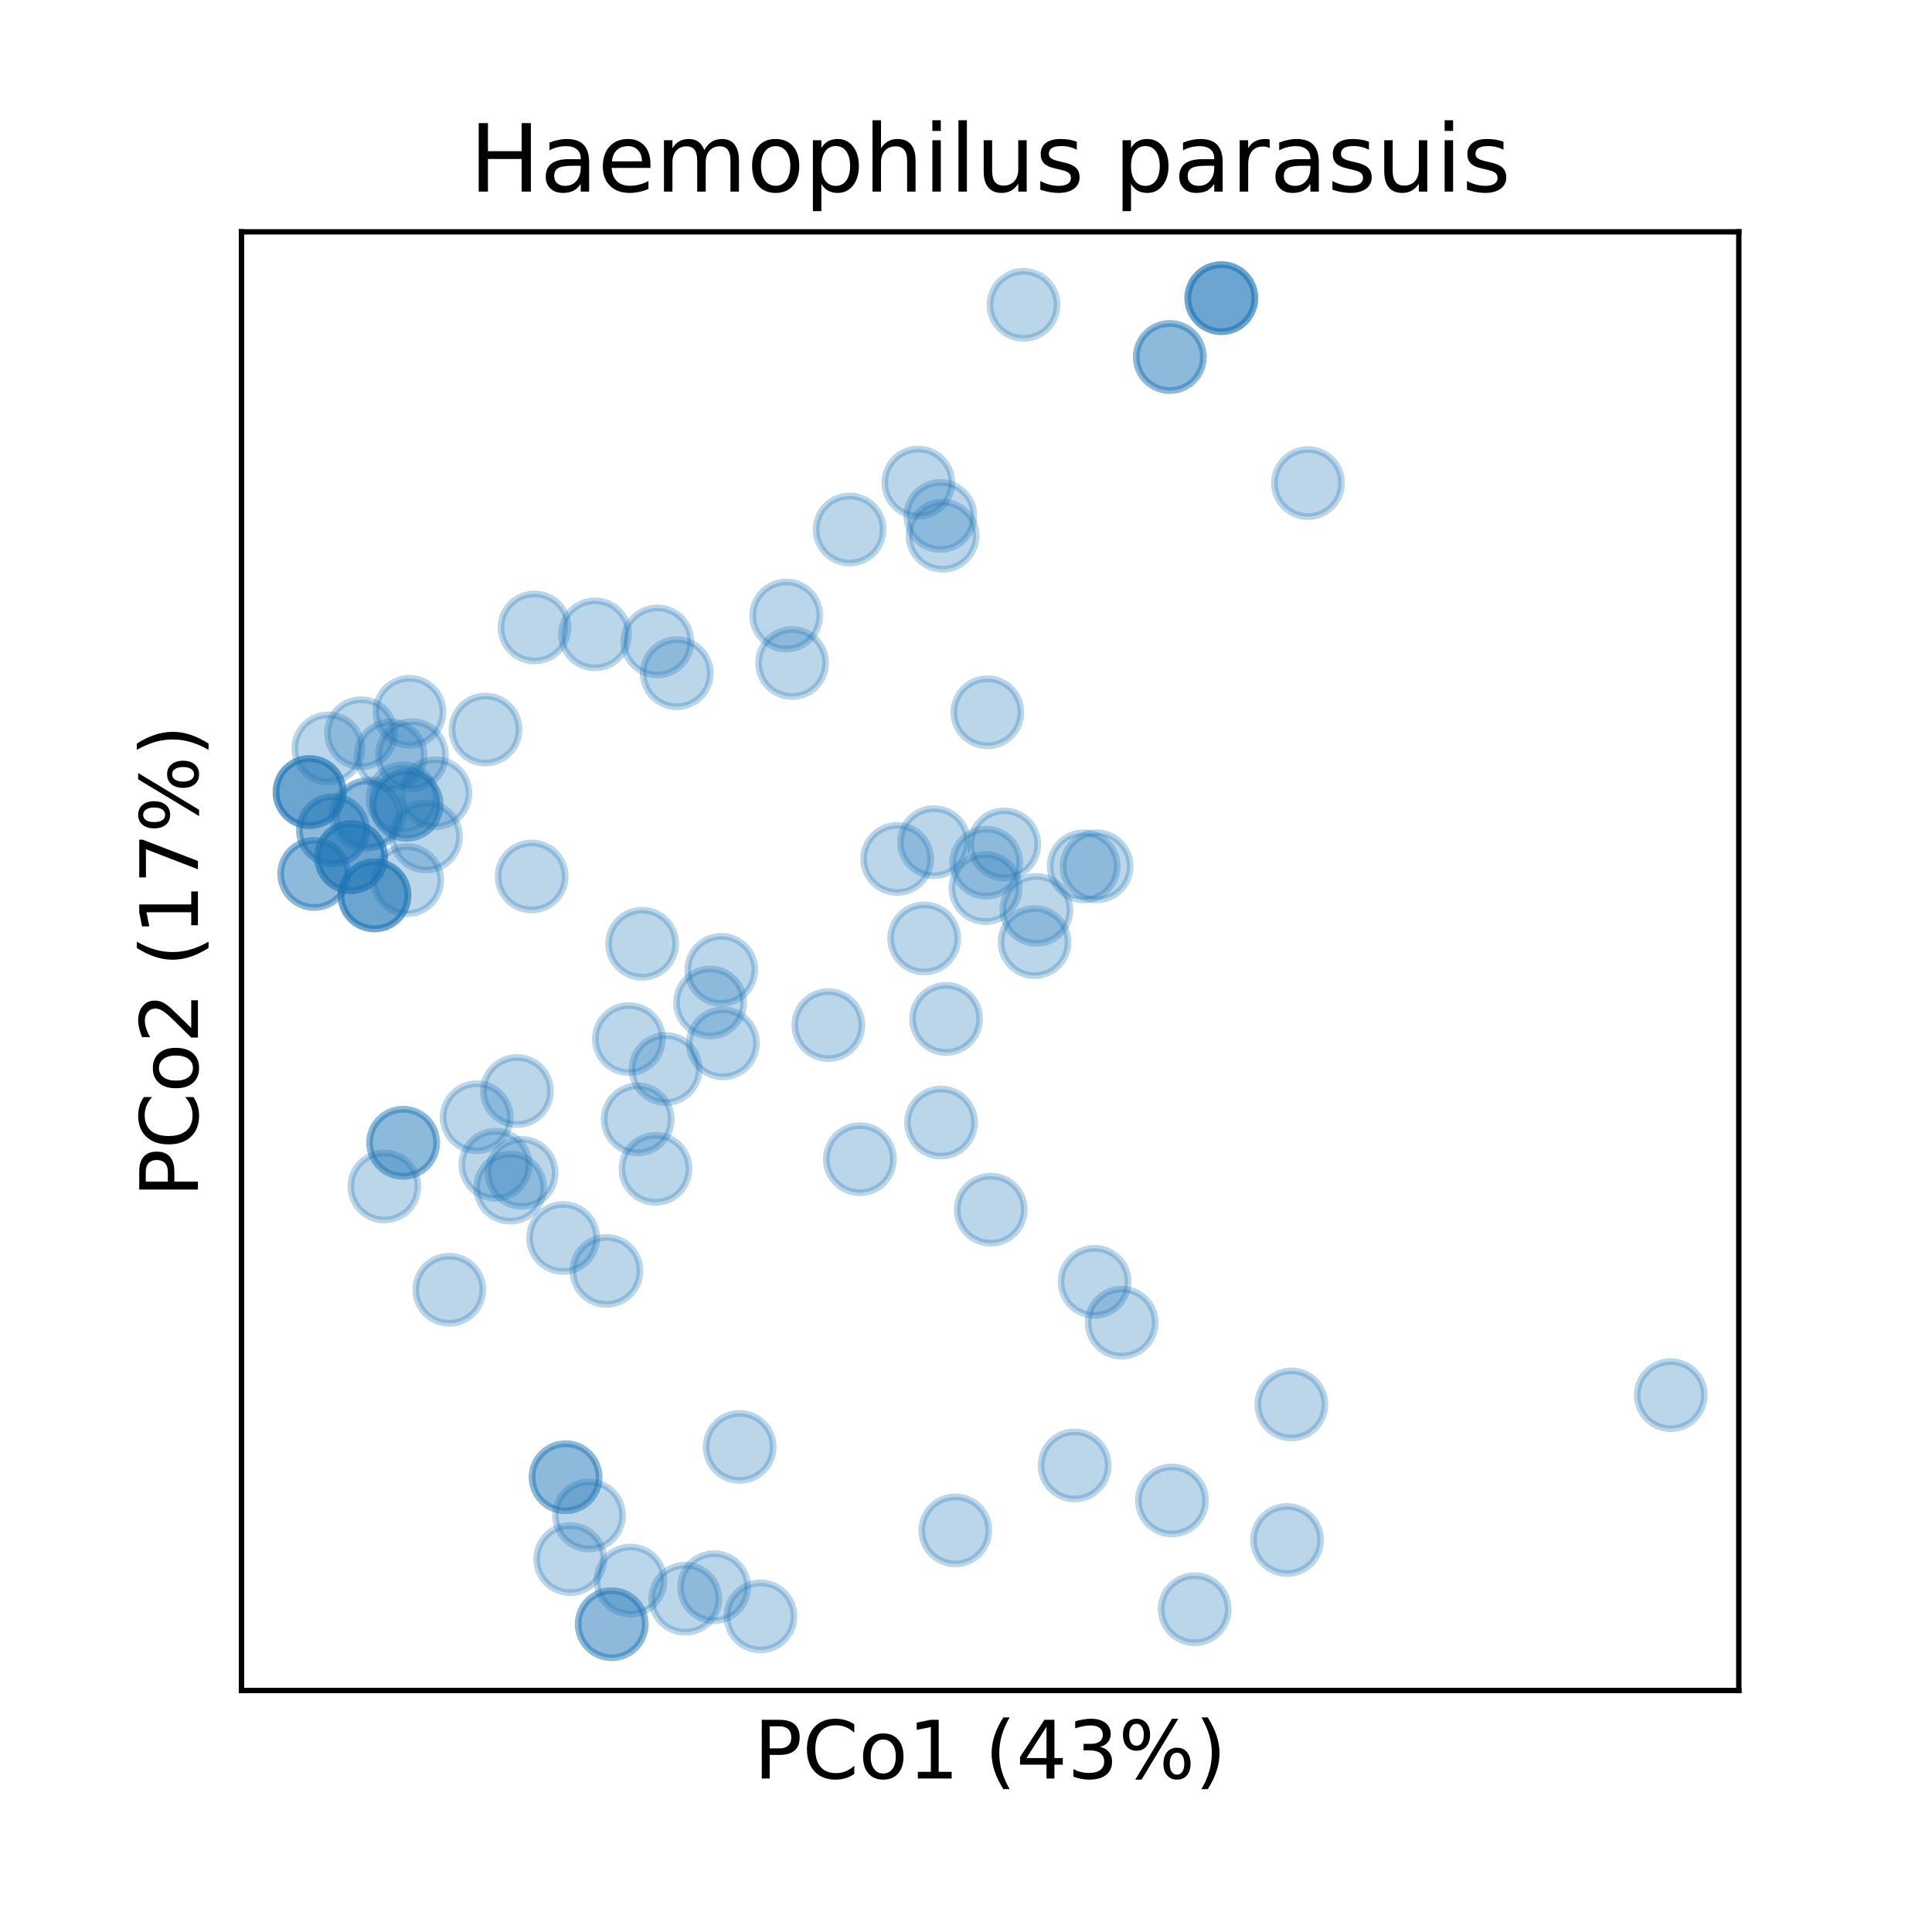 <?xml version="1.0" encoding="utf-8" standalone="no"?>
<!DOCTYPE svg PUBLIC "-//W3C//DTD SVG 1.1//EN"
  "http://www.w3.org/Graphics/SVG/1.1/DTD/svg11.dtd">
<!-- Created with matplotlib (http://matplotlib.org/) -->
<svg height="288pt" version="1.1" viewBox="0 0 288 288" width="288pt" xmlns="http://www.w3.org/2000/svg" xmlns:xlink="http://www.w3.org/1999/xlink">
 <defs>
  <style type="text/css">
*{stroke-linecap:butt;stroke-linejoin:round;}
  </style>
 </defs>
 <g id="figure_1">
  <g id="patch_1">
   <path d="M 0 288 
L 288 288 
L 288 0 
L 0 0 
z
" style="fill:#ffffff;"/>
  </g>
  <g id="axes_1">
   <g id="patch_2">
    <path d="M 36 252 
L 259.2 252 
L 259.2 34.56 
L 36 34.56 
z
" style="fill:#ffffff;"/>
   </g>
   <g id="matplotlib.axis_1">
    <g id="text_1">
     <!-- PCo1 (43%) -->
     <defs>
      <path d="M 19.672 64.797 
L 19.672 37.406 
L 32.078 37.406 
Q 38.969 37.406 42.719 40.969 
Q 46.484 44.531 46.484 51.125 
Q 46.484 57.672 42.719 61.234 
Q 38.969 64.797 32.078 64.797 
z
M 9.812 72.906 
L 32.078 72.906 
Q 44.344 72.906 50.609 67.359 
Q 56.891 61.812 56.891 51.125 
Q 56.891 40.328 50.609 34.812 
Q 44.344 29.297 32.078 29.297 
L 19.672 29.297 
L 19.672 0 
L 9.812 0 
z
" id="DejaVuSans-50"/>
      <path d="M 64.406 67.281 
L 64.406 56.891 
Q 59.422 61.531 53.781 63.812 
Q 48.141 66.109 41.797 66.109 
Q 29.297 66.109 22.656 58.469 
Q 16.016 50.828 16.016 36.375 
Q 16.016 21.969 22.656 14.328 
Q 29.297 6.688 41.797 6.688 
Q 48.141 6.688 53.781 8.984 
Q 59.422 11.281 64.406 15.922 
L 64.406 5.609 
Q 59.234 2.094 53.438 0.328 
Q 47.656 -1.422 41.219 -1.422 
Q 24.656 -1.422 15.125 8.703 
Q 5.609 18.844 5.609 36.375 
Q 5.609 53.953 15.125 64.078 
Q 24.656 74.219 41.219 74.219 
Q 47.75 74.219 53.531 72.484 
Q 59.328 70.75 64.406 67.281 
z
" id="DejaVuSans-43"/>
      <path d="M 30.609 48.391 
Q 23.391 48.391 19.188 42.75 
Q 14.984 37.109 14.984 27.297 
Q 14.984 17.484 19.156 11.844 
Q 23.344 6.203 30.609 6.203 
Q 37.797 6.203 41.984 11.859 
Q 46.188 17.531 46.188 27.297 
Q 46.188 37.016 41.984 42.703 
Q 37.797 48.391 30.609 48.391 
z
M 30.609 56 
Q 42.328 56 49.016 48.375 
Q 55.719 40.766 55.719 27.297 
Q 55.719 13.875 49.016 6.219 
Q 42.328 -1.422 30.609 -1.422 
Q 18.844 -1.422 12.172 6.219 
Q 5.516 13.875 5.516 27.297 
Q 5.516 40.766 12.172 48.375 
Q 18.844 56 30.609 56 
z
" id="DejaVuSans-6f"/>
      <path d="M 12.406 8.297 
L 28.516 8.297 
L 28.516 63.922 
L 10.984 60.406 
L 10.984 69.391 
L 28.422 72.906 
L 38.281 72.906 
L 38.281 8.297 
L 54.391 8.297 
L 54.391 0 
L 12.406 0 
z
" id="DejaVuSans-31"/>
      <path id="DejaVuSans-20"/>
      <path d="M 31 75.875 
Q 24.469 64.656 21.281 53.656 
Q 18.109 42.672 18.109 31.391 
Q 18.109 20.125 21.312 9.062 
Q 24.516 -2 31 -13.188 
L 23.188 -13.188 
Q 15.875 -1.703 12.234 9.375 
Q 8.594 20.453 8.594 31.391 
Q 8.594 42.281 12.203 53.312 
Q 15.828 64.359 23.188 75.875 
z
" id="DejaVuSans-28"/>
      <path d="M 37.797 64.312 
L 12.891 25.391 
L 37.797 25.391 
z
M 35.203 72.906 
L 47.609 72.906 
L 47.609 25.391 
L 58.016 25.391 
L 58.016 17.188 
L 47.609 17.188 
L 47.609 0 
L 37.797 0 
L 37.797 17.188 
L 4.891 17.188 
L 4.891 26.703 
z
" id="DejaVuSans-34"/>
      <path d="M 40.578 39.312 
Q 47.656 37.797 51.625 33 
Q 55.609 28.219 55.609 21.188 
Q 55.609 10.406 48.188 4.484 
Q 40.766 -1.422 27.094 -1.422 
Q 22.516 -1.422 17.656 -0.516 
Q 12.797 0.391 7.625 2.203 
L 7.625 11.719 
Q 11.719 9.328 16.594 8.109 
Q 21.484 6.891 26.812 6.891 
Q 36.078 6.891 40.938 10.547 
Q 45.797 14.203 45.797 21.188 
Q 45.797 27.641 41.281 31.266 
Q 36.766 34.906 28.719 34.906 
L 20.219 34.906 
L 20.219 43.016 
L 29.109 43.016 
Q 36.375 43.016 40.234 45.922 
Q 44.094 48.828 44.094 54.297 
Q 44.094 59.906 40.109 62.906 
Q 36.141 65.922 28.719 65.922 
Q 24.656 65.922 20.016 65.031 
Q 15.375 64.156 9.812 62.312 
L 9.812 71.094 
Q 15.438 72.656 20.344 73.438 
Q 25.25 74.219 29.594 74.219 
Q 40.828 74.219 47.359 69.109 
Q 53.906 64.016 53.906 55.328 
Q 53.906 49.266 50.438 45.094 
Q 46.969 40.922 40.578 39.312 
z
" id="DejaVuSans-33"/>
      <path d="M 72.703 32.078 
Q 68.453 32.078 66.031 28.469 
Q 63.625 24.859 63.625 18.406 
Q 63.625 12.062 66.031 8.422 
Q 68.453 4.781 72.703 4.781 
Q 76.859 4.781 79.266 8.422 
Q 81.688 12.062 81.688 18.406 
Q 81.688 24.812 79.266 28.438 
Q 76.859 32.078 72.703 32.078 
z
M 72.703 38.281 
Q 80.422 38.281 84.953 32.906 
Q 89.5 27.547 89.5 18.406 
Q 89.5 9.281 84.938 3.922 
Q 80.375 -1.422 72.703 -1.422 
Q 64.891 -1.422 60.344 3.922 
Q 55.812 9.281 55.812 18.406 
Q 55.812 27.594 60.375 32.938 
Q 64.938 38.281 72.703 38.281 
z
M 22.312 68.016 
Q 18.109 68.016 15.688 64.375 
Q 13.281 60.75 13.281 54.391 
Q 13.281 47.953 15.672 44.328 
Q 18.062 40.719 22.312 40.719 
Q 26.562 40.719 28.969 44.328 
Q 31.391 47.953 31.391 54.391 
Q 31.391 60.688 28.953 64.344 
Q 26.516 68.016 22.312 68.016 
z
M 66.406 74.219 
L 74.219 74.219 
L 28.609 -1.422 
L 20.797 -1.422 
z
M 22.312 74.219 
Q 30.031 74.219 34.609 68.875 
Q 39.203 63.531 39.203 54.391 
Q 39.203 45.172 34.641 39.844 
Q 30.078 34.516 22.312 34.516 
Q 14.547 34.516 10.031 39.859 
Q 5.516 45.219 5.516 54.391 
Q 5.516 63.484 10.047 68.844 
Q 14.594 74.219 22.312 74.219 
z
" id="DejaVuSans-25"/>
      <path d="M 8.016 75.875 
L 15.828 75.875 
Q 23.141 64.359 26.781 53.312 
Q 30.422 42.281 30.422 31.391 
Q 30.422 20.453 26.781 9.375 
Q 23.141 -1.703 15.828 -13.188 
L 8.016 -13.188 
Q 14.5 -2 17.703 9.062 
Q 20.906 20.125 20.906 31.391 
Q 20.906 42.672 17.703 53.656 
Q 14.5 64.656 8.016 75.875 
z
" id="DejaVuSans-29"/>
     </defs>
     <g transform="translate(112.379 265.118)scale(0.12 -0.12)">
      <use xlink:href="#DejaVuSans-50"/>
      <use x="60.303" xlink:href="#DejaVuSans-43"/>
      <use x="130.127" xlink:href="#DejaVuSans-6f"/>
      <use x="191.309" xlink:href="#DejaVuSans-31"/>
      <use x="254.932" xlink:href="#DejaVuSans-20"/>
      <use x="286.719" xlink:href="#DejaVuSans-28"/>
      <use x="325.732" xlink:href="#DejaVuSans-34"/>
      <use x="389.355" xlink:href="#DejaVuSans-33"/>
      <use x="452.979" xlink:href="#DejaVuSans-25"/>
      <use x="547.998" xlink:href="#DejaVuSans-29"/>
     </g>
    </g>
   </g>
   <g id="matplotlib.axis_2">
    <g id="text_2">
     <!-- PCo2 (17%) -->
     <defs>
      <path d="M 19.188 8.297 
L 53.609 8.297 
L 53.609 0 
L 7.328 0 
L 7.328 8.297 
Q 12.938 14.109 22.625 23.891 
Q 32.328 33.688 34.812 36.531 
Q 39.547 41.844 41.422 45.531 
Q 43.312 49.219 43.312 52.781 
Q 43.312 58.594 39.234 62.25 
Q 35.156 65.922 28.609 65.922 
Q 23.969 65.922 18.812 64.312 
Q 13.672 62.703 7.812 59.422 
L 7.812 69.391 
Q 13.766 71.781 18.938 73 
Q 24.125 74.219 28.422 74.219 
Q 39.75 74.219 46.484 68.547 
Q 53.219 62.891 53.219 53.422 
Q 53.219 48.922 51.531 44.891 
Q 49.859 40.875 45.406 35.406 
Q 44.188 33.984 37.641 27.219 
Q 31.109 20.453 19.188 8.297 
z
" id="DejaVuSans-32"/>
      <path d="M 8.203 72.906 
L 55.078 72.906 
L 55.078 68.703 
L 28.609 0 
L 18.312 0 
L 43.219 64.594 
L 8.203 64.594 
z
" id="DejaVuSans-37"/>
     </defs>
     <g transform="translate(29.504 178.501)rotate(-90)scale(0.12 -0.12)">
      <use xlink:href="#DejaVuSans-50"/>
      <use x="60.303" xlink:href="#DejaVuSans-43"/>
      <use x="130.127" xlink:href="#DejaVuSans-6f"/>
      <use x="191.309" xlink:href="#DejaVuSans-32"/>
      <use x="254.932" xlink:href="#DejaVuSans-20"/>
      <use x="286.719" xlink:href="#DejaVuSans-28"/>
      <use x="325.732" xlink:href="#DejaVuSans-31"/>
      <use x="389.355" xlink:href="#DejaVuSans-37"/>
      <use x="452.979" xlink:href="#DejaVuSans-25"/>
      <use x="547.998" xlink:href="#DejaVuSans-29"/>
     </g>
    </g>
   </g>
   <g id="line2d_1">
    <defs>
     <path d="M 0 5 
C 1.326 5 2.598 4.473 3.536 3.536 
C 4.473 2.598 5 1.326 5 0 
C 5 -1.326 4.473 -2.598 3.536 -3.536 
C 2.598 -4.473 1.326 -5 0 -5 
C -1.326 -5 -2.598 -4.473 -3.536 -3.536 
C -4.473 -2.598 -5 -1.326 -5 0 
C -5 1.326 -4.473 2.598 -3.536 3.536 
C -2.598 4.473 -1.326 5 0 5 
z
" id="m11d029f122" style="stroke:#1f77b4;stroke-opacity:0.3;"/>
    </defs>
    <g clip-path="url(#pa2437bfb76)">
     <use style="fill:#1f77b4;fill-opacity:0.3;stroke:#1f77b4;stroke-opacity:0.3;" x="88.693" xlink:href="#m11d029f122" y="94.562"/>
     <use style="fill:#1f77b4;fill-opacity:0.3;stroke:#1f77b4;stroke-opacity:0.3;" x="147.015" xlink:href="#m11d029f122" y="128.592"/>
     <use style="fill:#1f77b4;fill-opacity:0.3;stroke:#1f77b4;stroke-opacity:0.3;" x="174.7" xlink:href="#m11d029f122" y="223.666"/>
     <use style="fill:#1f77b4;fill-opacity:0.3;stroke:#1f77b4;stroke-opacity:0.3;" x="147.184" xlink:href="#m11d029f122" y="106.18"/>
     <use style="fill:#1f77b4;fill-opacity:0.3;stroke:#1f77b4;stroke-opacity:0.3;" x="142.4" xlink:href="#m11d029f122" y="228.129"/>
     <use style="fill:#1f77b4;fill-opacity:0.3;stroke:#1f77b4;stroke-opacity:0.3;" x="60.701" xlink:href="#m11d029f122" y="131.204"/>
     <use style="fill:#1f77b4;fill-opacity:0.3;stroke:#1f77b4;stroke-opacity:0.3;" x="72.372" xlink:href="#m11d029f122" y="108.753"/>
     <use style="fill:#1f77b4;fill-opacity:0.3;stroke:#1f77b4;stroke-opacity:0.3;" x="46.841" xlink:href="#m11d029f122" y="130.277"/>
     <use style="fill:#1f77b4;fill-opacity:0.3;stroke:#1f77b4;stroke-opacity:0.3;" x="182.057" xlink:href="#m11d029f122" y="44.444"/>
     <use style="fill:#1f77b4;fill-opacity:0.3;stroke:#1f77b4;stroke-opacity:0.3;" x="55.129" xlink:href="#m11d029f122" y="121.266"/>
     <use style="fill:#1f77b4;fill-opacity:0.3;stroke:#1f77b4;stroke-opacity:0.3;" x="178.086" xlink:href="#m11d029f122" y="239.879"/>
     <use style="fill:#1f77b4;fill-opacity:0.3;stroke:#1f77b4;stroke-opacity:0.3;" x="95.062" xlink:href="#m11d029f122" y="166.858"/>
     <use style="fill:#1f77b4;fill-opacity:0.3;stroke:#1f77b4;stroke-opacity:0.3;" x="54.517" xlink:href="#m11d029f122" y="121.501"/>
     <use style="fill:#1f77b4;fill-opacity:0.3;stroke:#1f77b4;stroke-opacity:0.3;" x="95.724" xlink:href="#m11d029f122" y="140.682"/>
     <use style="fill:#1f77b4;fill-opacity:0.3;stroke:#1f77b4;stroke-opacity:0.3;" x="128.18" xlink:href="#m11d029f122" y="172.794"/>
     <use style="fill:#1f77b4;fill-opacity:0.3;stroke:#1f77b4;stroke-opacity:0.3;" x="77.758" xlink:href="#m11d029f122" y="174.84"/>
     <use style="fill:#1f77b4;fill-opacity:0.3;stroke:#1f77b4;stroke-opacity:0.3;" x="58.237" xlink:href="#m11d029f122" y="112.623"/>
     <use style="fill:#1f77b4;fill-opacity:0.3;stroke:#1f77b4;stroke-opacity:0.3;" x="64.901" xlink:href="#m11d029f122" y="118.248"/>
     <use style="fill:#1f77b4;fill-opacity:0.3;stroke:#1f77b4;stroke-opacity:0.3;" x="163.462" xlink:href="#m11d029f122" y="129.138"/>
     <use style="fill:#1f77b4;fill-opacity:0.3;stroke:#1f77b4;stroke-opacity:0.3;" x="52.33" xlink:href="#m11d029f122" y="127.777"/>
     <use style="fill:#1f77b4;fill-opacity:0.3;stroke:#1f77b4;stroke-opacity:0.3;" x="90.401" xlink:href="#m11d029f122" y="189.448"/>
     <use style="fill:#1f77b4;fill-opacity:0.3;stroke:#1f77b4;stroke-opacity:0.3;" x="52.33" xlink:href="#m11d029f122" y="127.777"/>
     <use style="fill:#1f77b4;fill-opacity:0.3;stroke:#1f77b4;stroke-opacity:0.3;" x="46.145" xlink:href="#m11d029f122" y="118.075"/>
     <use style="fill:#1f77b4;fill-opacity:0.3;stroke:#1f77b4;stroke-opacity:0.3;" x="79.252" xlink:href="#m11d029f122" y="130.658"/>
     <use style="fill:#1f77b4;fill-opacity:0.3;stroke:#1f77b4;stroke-opacity:0.3;" x="126.652" xlink:href="#m11d029f122" y="78.934"/>
     <use style="fill:#1f77b4;fill-opacity:0.3;stroke:#1f77b4;stroke-opacity:0.3;" x="123.476" xlink:href="#m11d029f122" y="152.811"/>
     <use style="fill:#1f77b4;fill-opacity:0.3;stroke:#1f77b4;stroke-opacity:0.3;" x="79.677" xlink:href="#m11d029f122" y="93.533"/>
     <use style="fill:#1f77b4;fill-opacity:0.3;stroke:#1f77b4;stroke-opacity:0.3;" x="146.905" xlink:href="#m11d029f122" y="132.379"/>
     <use style="fill:#1f77b4;fill-opacity:0.3;stroke:#1f77b4;stroke-opacity:0.3;" x="154.216" xlink:href="#m11d029f122" y="140.433"/>
     <use style="fill:#1f77b4;fill-opacity:0.3;stroke:#1f77b4;stroke-opacity:0.3;" x="63.5" xlink:href="#m11d029f122" y="124.693"/>
     <use style="fill:#1f77b4;fill-opacity:0.3;stroke:#1f77b4;stroke-opacity:0.3;" x="136.882" xlink:href="#m11d029f122" y="71.94"/>
     <use style="fill:#1f77b4;fill-opacity:0.3;stroke:#1f77b4;stroke-opacity:0.3;" x="99.221" xlink:href="#m11d029f122" y="159.348"/>
     <use style="fill:#1f77b4;fill-opacity:0.3;stroke:#1f77b4;stroke-opacity:0.3;" x="52.33" xlink:href="#m11d029f122" y="127.777"/>
     <use style="fill:#1f77b4;fill-opacity:0.3;stroke:#1f77b4;stroke-opacity:0.3;" x="167.201" xlink:href="#m11d029f122" y="197.165"/>
     <use style="fill:#1f77b4;fill-opacity:0.3;stroke:#1f77b4;stroke-opacity:0.3;" x="110.259" xlink:href="#m11d029f122" y="215.686"/>
     <use style="fill:#1f77b4;fill-opacity:0.3;stroke:#1f77b4;stroke-opacity:0.3;" x="174.381" xlink:href="#m11d029f122" y="53.22"/>
     <use style="fill:#1f77b4;fill-opacity:0.3;stroke:#1f77b4;stroke-opacity:0.3;" x="249.055" xlink:href="#m11d029f122" y="207.973"/>
     <use style="fill:#1f77b4;fill-opacity:0.3;stroke:#1f77b4;stroke-opacity:0.3;" x="66.973" xlink:href="#m11d029f122" y="192.259"/>
     <use style="fill:#1f77b4;fill-opacity:0.3;stroke:#1f77b4;stroke-opacity:0.3;" x="97.706" xlink:href="#m11d029f122" y="174.228"/>
     <use style="fill:#1f77b4;fill-opacity:0.3;stroke:#1f77b4;stroke-opacity:0.3;" x="191.85" xlink:href="#m11d029f122" y="229.565"/>
     <use style="fill:#1f77b4;fill-opacity:0.3;stroke:#1f77b4;stroke-opacity:0.3;" x="140.512" xlink:href="#m11d029f122" y="79.86"/>
     <use style="fill:#1f77b4;fill-opacity:0.3;stroke:#1f77b4;stroke-opacity:0.3;" x="161.539" xlink:href="#m11d029f122" y="129.141"/>
     <use style="fill:#1f77b4;fill-opacity:0.3;stroke:#1f77b4;stroke-opacity:0.3;" x="61.036" xlink:href="#m11d029f122" y="106.112"/>
     <use style="fill:#1f77b4;fill-opacity:0.3;stroke:#1f77b4;stroke-opacity:0.3;" x="113.361" xlink:href="#m11d029f122" y="240.952"/>
     <use style="fill:#1f77b4;fill-opacity:0.3;stroke:#1f77b4;stroke-opacity:0.3;" x="117.204" xlink:href="#m11d029f122" y="91.756"/>
     <use style="fill:#1f77b4;fill-opacity:0.3;stroke:#1f77b4;stroke-opacity:0.3;" x="93.985" xlink:href="#m11d029f122" y="235.606"/>
     <use style="fill:#1f77b4;fill-opacity:0.3;stroke:#1f77b4;stroke-opacity:0.3;" x="91.186" xlink:href="#m11d029f122" y="242.116"/>
     <use style="fill:#1f77b4;fill-opacity:0.3;stroke:#1f77b4;stroke-opacity:0.3;" x="160.197" xlink:href="#m11d029f122" y="218.452"/>
     <use style="fill:#1f77b4;fill-opacity:0.3;stroke:#1f77b4;stroke-opacity:0.3;" x="49.639" xlink:href="#m11d029f122" y="123.767"/>
     <use style="fill:#1f77b4;fill-opacity:0.3;stroke:#1f77b4;stroke-opacity:0.3;" x="61.407" xlink:href="#m11d029f122" y="112.556"/>
     <use style="fill:#1f77b4;fill-opacity:0.3;stroke:#1f77b4;stroke-opacity:0.3;" x="194.977" xlink:href="#m11d029f122" y="72.007"/>
     <use style="fill:#1f77b4;fill-opacity:0.3;stroke:#1f77b4;stroke-opacity:0.3;" x="154.49" xlink:href="#m11d029f122" y="135.637"/>
     <use style="fill:#1f77b4;fill-opacity:0.3;stroke:#1f77b4;stroke-opacity:0.3;" x="76.05" xlink:href="#m11d029f122" y="177.039"/>
     <use style="fill:#1f77b4;fill-opacity:0.3;stroke:#1f77b4;stroke-opacity:0.3;" x="152.578" xlink:href="#m11d029f122" y="45.44"/>
     <use style="fill:#1f77b4;fill-opacity:0.3;stroke:#1f77b4;stroke-opacity:0.3;" x="163.166" xlink:href="#m11d029f122" y="191.081"/>
     <use style="fill:#1f77b4;fill-opacity:0.3;stroke:#1f77b4;stroke-opacity:0.3;" x="182.057" xlink:href="#m11d029f122" y="44.444"/>
     <use style="fill:#1f77b4;fill-opacity:0.3;stroke:#1f77b4;stroke-opacity:0.3;" x="84.307" xlink:href="#m11d029f122" y="220.211"/>
     <use style="fill:#1f77b4;fill-opacity:0.3;stroke:#1f77b4;stroke-opacity:0.3;" x="55.824" xlink:href="#m11d029f122" y="133.469"/>
     <use style="fill:#1f77b4;fill-opacity:0.3;stroke:#1f77b4;stroke-opacity:0.3;" x="140.272" xlink:href="#m11d029f122" y="167.342"/>
     <use style="fill:#1f77b4;fill-opacity:0.3;stroke:#1f77b4;stroke-opacity:0.3;" x="149.703" xlink:href="#m11d029f122" y="125.869"/>
     <use style="fill:#1f77b4;fill-opacity:0.3;stroke:#1f77b4;stroke-opacity:0.3;" x="147.688" xlink:href="#m11d029f122" y="180.32"/>
     <use style="fill:#1f77b4;fill-opacity:0.3;stroke:#1f77b4;stroke-opacity:0.3;" x="60.604" xlink:href="#m11d029f122" y="119.963"/>
     <use style="fill:#1f77b4;fill-opacity:0.3;stroke:#1f77b4;stroke-opacity:0.3;" x="105.846" xlink:href="#m11d029f122" y="149.438"/>
     <use style="fill:#1f77b4;fill-opacity:0.3;stroke:#1f77b4;stroke-opacity:0.3;" x="84.307" xlink:href="#m11d029f122" y="220.211"/>
     <use style="fill:#1f77b4;fill-opacity:0.3;stroke:#1f77b4;stroke-opacity:0.3;" x="107.518" xlink:href="#m11d029f122" y="144.576"/>
     <use style="fill:#1f77b4;fill-opacity:0.3;stroke:#1f77b4;stroke-opacity:0.3;" x="107.755" xlink:href="#m11d029f122" y="155.526"/>
     <use style="fill:#1f77b4;fill-opacity:0.3;stroke:#1f77b4;stroke-opacity:0.3;" x="118.075" xlink:href="#m11d029f122" y="98.832"/>
     <use style="fill:#1f77b4;fill-opacity:0.3;stroke:#1f77b4;stroke-opacity:0.3;" x="139.23" xlink:href="#m11d029f122" y="125.54"/>
     <use style="fill:#1f77b4;fill-opacity:0.3;stroke:#1f77b4;stroke-opacity:0.3;" x="46.145" xlink:href="#m11d029f122" y="118.075"/>
     <use style="fill:#1f77b4;fill-opacity:0.3;stroke:#1f77b4;stroke-opacity:0.3;" x="100.881" xlink:href="#m11d029f122" y="100.35"/>
     <use style="fill:#1f77b4;fill-opacity:0.3;stroke:#1f77b4;stroke-opacity:0.3;" x="192.501" xlink:href="#m11d029f122" y="209.355"/>
     <use style="fill:#1f77b4;fill-opacity:0.3;stroke:#1f77b4;stroke-opacity:0.3;" x="106.448" xlink:href="#m11d029f122" y="236.598"/>
     <use style="fill:#1f77b4;fill-opacity:0.3;stroke:#1f77b4;stroke-opacity:0.3;" x="60.094" xlink:href="#m11d029f122" y="170.354"/>
     <use style="fill:#1f77b4;fill-opacity:0.3;stroke:#1f77b4;stroke-opacity:0.3;" x="57.295" xlink:href="#m11d029f122" y="176.865"/>
     <use style="fill:#1f77b4;fill-opacity:0.3;stroke:#1f77b4;stroke-opacity:0.3;" x="141.031" xlink:href="#m11d029f122" y="151.882"/>
     <use style="fill:#1f77b4;fill-opacity:0.3;stroke:#1f77b4;stroke-opacity:0.3;" x="93.754" xlink:href="#m11d029f122" y="154.89"/>
     <use style="fill:#1f77b4;fill-opacity:0.3;stroke:#1f77b4;stroke-opacity:0.3;" x="174.381" xlink:href="#m11d029f122" y="53.22"/>
     <use style="fill:#1f77b4;fill-opacity:0.3;stroke:#1f77b4;stroke-opacity:0.3;" x="55.824" xlink:href="#m11d029f122" y="133.469"/>
     <use style="fill:#1f77b4;fill-opacity:0.3;stroke:#1f77b4;stroke-opacity:0.3;" x="46.841" xlink:href="#m11d029f122" y="130.277"/>
     <use style="fill:#1f77b4;fill-opacity:0.3;stroke:#1f77b4;stroke-opacity:0.3;" x="60.006" xlink:href="#m11d029f122" y="119.001"/>
     <use style="fill:#1f77b4;fill-opacity:0.3;stroke:#1f77b4;stroke-opacity:0.3;" x="83.942" xlink:href="#m11d029f122" y="184.542"/>
     <use style="fill:#1f77b4;fill-opacity:0.3;stroke:#1f77b4;stroke-opacity:0.3;" x="49.639" xlink:href="#m11d029f122" y="123.767"/>
     <use style="fill:#1f77b4;fill-opacity:0.3;stroke:#1f77b4;stroke-opacity:0.3;" x="182.057" xlink:href="#m11d029f122" y="44.444"/>
     <use style="fill:#1f77b4;fill-opacity:0.3;stroke:#1f77b4;stroke-opacity:0.3;" x="55.824" xlink:href="#m11d029f122" y="133.469"/>
     <use style="fill:#1f77b4;fill-opacity:0.3;stroke:#1f77b4;stroke-opacity:0.3;" x="97.986" xlink:href="#m11d029f122" y="95.621"/>
     <use style="fill:#1f77b4;fill-opacity:0.3;stroke:#1f77b4;stroke-opacity:0.3;" x="48.944" xlink:href="#m11d029f122" y="111.564"/>
     <use style="fill:#1f77b4;fill-opacity:0.3;stroke:#1f77b4;stroke-opacity:0.3;" x="133.74" xlink:href="#m11d029f122" y="128.04"/>
     <use style="fill:#1f77b4;fill-opacity:0.3;stroke:#1f77b4;stroke-opacity:0.3;" x="77.063" xlink:href="#m11d029f122" y="162.637"/>
     <use style="fill:#1f77b4;fill-opacity:0.3;stroke:#1f77b4;stroke-opacity:0.3;" x="53.821" xlink:href="#m11d029f122" y="109.299"/>
     <use style="fill:#1f77b4;fill-opacity:0.3;stroke:#1f77b4;stroke-opacity:0.3;" x="60.094" xlink:href="#m11d029f122" y="170.354"/>
     <use style="fill:#1f77b4;fill-opacity:0.3;stroke:#1f77b4;stroke-opacity:0.3;" x="137.768" xlink:href="#m11d029f122" y="139.887"/>
     <use style="fill:#1f77b4;fill-opacity:0.3;stroke:#1f77b4;stroke-opacity:0.3;" x="73.852" xlink:href="#m11d029f122" y="173.624"/>
     <use style="fill:#1f77b4;fill-opacity:0.3;stroke:#1f77b4;stroke-opacity:0.3;" x="46.145" xlink:href="#m11d029f122" y="118.075"/>
     <use style="fill:#1f77b4;fill-opacity:0.3;stroke:#1f77b4;stroke-opacity:0.3;" x="140.171" xlink:href="#m11d029f122" y="76.913"/>
     <use style="fill:#1f77b4;fill-opacity:0.3;stroke:#1f77b4;stroke-opacity:0.3;" x="91.186" xlink:href="#m11d029f122" y="242.116"/>
     <use style="fill:#1f77b4;fill-opacity:0.3;stroke:#1f77b4;stroke-opacity:0.3;" x="102.152" xlink:href="#m11d029f122" y="238.313"/>
     <use style="fill:#1f77b4;fill-opacity:0.3;stroke:#1f77b4;stroke-opacity:0.3;" x="87.801" xlink:href="#m11d029f122" y="225.903"/>
     <use style="fill:#1f77b4;fill-opacity:0.3;stroke:#1f77b4;stroke-opacity:0.3;" x="71.059" xlink:href="#m11d029f122" y="166.551"/>
     <use style="fill:#1f77b4;fill-opacity:0.3;stroke:#1f77b4;stroke-opacity:0.3;" x="60.604" xlink:href="#m11d029f122" y="119.963"/>
     <use style="fill:#1f77b4;fill-opacity:0.3;stroke:#1f77b4;stroke-opacity:0.3;" x="85.002" xlink:href="#m11d029f122" y="232.414"/>
    </g>
   </g>
   <g id="patch_3">
    <path d="M 36 252 
L 36 34.56 
" style="fill:none;stroke:#000000;stroke-linecap:square;stroke-linejoin:miter;stroke-width:0.8;"/>
   </g>
   <g id="patch_4">
    <path d="M 259.2 252 
L 259.2 34.56 
" style="fill:none;stroke:#000000;stroke-linecap:square;stroke-linejoin:miter;stroke-width:0.8;"/>
   </g>
   <g id="patch_5">
    <path d="M 36 252 
L 259.2 252 
" style="fill:none;stroke:#000000;stroke-linecap:square;stroke-linejoin:miter;stroke-width:0.8;"/>
   </g>
   <g id="patch_6">
    <path d="M 36 34.56 
L 259.2 34.56 
" style="fill:none;stroke:#000000;stroke-linecap:square;stroke-linejoin:miter;stroke-width:0.8;"/>
   </g>
   <g id="text_3">
    <!-- Haemophilus parasuis -->
    <defs>
     <path d="M 9.812 72.906 
L 19.672 72.906 
L 19.672 43.016 
L 55.516 43.016 
L 55.516 72.906 
L 65.375 72.906 
L 65.375 0 
L 55.516 0 
L 55.516 34.719 
L 19.672 34.719 
L 19.672 0 
L 9.812 0 
z
" id="DejaVuSans-48"/>
     <path d="M 34.281 27.484 
Q 23.391 27.484 19.188 25 
Q 14.984 22.516 14.984 16.5 
Q 14.984 11.719 18.141 8.906 
Q 21.297 6.109 26.703 6.109 
Q 34.188 6.109 38.703 11.406 
Q 43.219 16.703 43.219 25.484 
L 43.219 27.484 
z
M 52.203 31.203 
L 52.203 0 
L 43.219 0 
L 43.219 8.297 
Q 40.141 3.328 35.547 0.953 
Q 30.953 -1.422 24.312 -1.422 
Q 15.922 -1.422 10.953 3.297 
Q 6 8.016 6 15.922 
Q 6 25.141 12.172 29.828 
Q 18.359 34.516 30.609 34.516 
L 43.219 34.516 
L 43.219 35.406 
Q 43.219 41.609 39.141 45 
Q 35.062 48.391 27.688 48.391 
Q 23 48.391 18.547 47.266 
Q 14.109 46.141 10.016 43.891 
L 10.016 52.203 
Q 14.938 54.109 19.578 55.047 
Q 24.219 56 28.609 56 
Q 40.484 56 46.344 49.844 
Q 52.203 43.703 52.203 31.203 
z
" id="DejaVuSans-61"/>
     <path d="M 56.203 29.594 
L 56.203 25.203 
L 14.891 25.203 
Q 15.484 15.922 20.484 11.062 
Q 25.484 6.203 34.422 6.203 
Q 39.594 6.203 44.453 7.469 
Q 49.312 8.734 54.109 11.281 
L 54.109 2.781 
Q 49.266 0.734 44.188 -0.344 
Q 39.109 -1.422 33.891 -1.422 
Q 20.797 -1.422 13.156 6.188 
Q 5.516 13.812 5.516 26.812 
Q 5.516 40.234 12.766 48.109 
Q 20.016 56 32.328 56 
Q 43.359 56 49.781 48.891 
Q 56.203 41.797 56.203 29.594 
z
M 47.219 32.234 
Q 47.125 39.594 43.094 43.984 
Q 39.062 48.391 32.422 48.391 
Q 24.906 48.391 20.391 44.141 
Q 15.875 39.891 15.188 32.172 
z
" id="DejaVuSans-65"/>
     <path d="M 52 44.188 
Q 55.375 50.25 60.062 53.125 
Q 64.75 56 71.094 56 
Q 79.641 56 84.281 50.016 
Q 88.922 44.047 88.922 33.016 
L 88.922 0 
L 79.891 0 
L 79.891 32.719 
Q 79.891 40.578 77.094 44.375 
Q 74.312 48.188 68.609 48.188 
Q 61.625 48.188 57.562 43.547 
Q 53.516 38.922 53.516 30.906 
L 53.516 0 
L 44.484 0 
L 44.484 32.719 
Q 44.484 40.625 41.703 44.406 
Q 38.922 48.188 33.109 48.188 
Q 26.219 48.188 22.156 43.531 
Q 18.109 38.875 18.109 30.906 
L 18.109 0 
L 9.078 0 
L 9.078 54.688 
L 18.109 54.688 
L 18.109 46.188 
Q 21.188 51.219 25.484 53.609 
Q 29.781 56 35.688 56 
Q 41.656 56 45.828 52.969 
Q 50 49.953 52 44.188 
z
" id="DejaVuSans-6d"/>
     <path d="M 18.109 8.203 
L 18.109 -20.797 
L 9.078 -20.797 
L 9.078 54.688 
L 18.109 54.688 
L 18.109 46.391 
Q 20.953 51.266 25.266 53.625 
Q 29.594 56 35.594 56 
Q 45.562 56 51.781 48.094 
Q 58.016 40.188 58.016 27.297 
Q 58.016 14.406 51.781 6.484 
Q 45.562 -1.422 35.594 -1.422 
Q 29.594 -1.422 25.266 0.953 
Q 20.953 3.328 18.109 8.203 
z
M 48.688 27.297 
Q 48.688 37.203 44.609 42.844 
Q 40.531 48.484 33.406 48.484 
Q 26.266 48.484 22.188 42.844 
Q 18.109 37.203 18.109 27.297 
Q 18.109 17.391 22.188 11.75 
Q 26.266 6.109 33.406 6.109 
Q 40.531 6.109 44.609 11.75 
Q 48.688 17.391 48.688 27.297 
z
" id="DejaVuSans-70"/>
     <path d="M 54.891 33.016 
L 54.891 0 
L 45.906 0 
L 45.906 32.719 
Q 45.906 40.484 42.875 44.328 
Q 39.844 48.188 33.797 48.188 
Q 26.516 48.188 22.312 43.547 
Q 18.109 38.922 18.109 30.906 
L 18.109 0 
L 9.078 0 
L 9.078 75.984 
L 18.109 75.984 
L 18.109 46.188 
Q 21.344 51.125 25.703 53.562 
Q 30.078 56 35.797 56 
Q 45.219 56 50.047 50.172 
Q 54.891 44.344 54.891 33.016 
z
" id="DejaVuSans-68"/>
     <path d="M 9.422 54.688 
L 18.406 54.688 
L 18.406 0 
L 9.422 0 
z
M 9.422 75.984 
L 18.406 75.984 
L 18.406 64.594 
L 9.422 64.594 
z
" id="DejaVuSans-69"/>
     <path d="M 9.422 75.984 
L 18.406 75.984 
L 18.406 0 
L 9.422 0 
z
" id="DejaVuSans-6c"/>
     <path d="M 8.5 21.578 
L 8.5 54.688 
L 17.484 54.688 
L 17.484 21.922 
Q 17.484 14.156 20.5 10.266 
Q 23.531 6.391 29.594 6.391 
Q 36.859 6.391 41.078 11.031 
Q 45.312 15.672 45.312 23.688 
L 45.312 54.688 
L 54.297 54.688 
L 54.297 0 
L 45.312 0 
L 45.312 8.406 
Q 42.047 3.422 37.719 1 
Q 33.406 -1.422 27.688 -1.422 
Q 18.266 -1.422 13.375 4.438 
Q 8.5 10.297 8.5 21.578 
z
M 31.109 56 
z
" id="DejaVuSans-75"/>
     <path d="M 44.281 53.078 
L 44.281 44.578 
Q 40.484 46.531 36.375 47.5 
Q 32.281 48.484 27.875 48.484 
Q 21.188 48.484 17.844 46.438 
Q 14.5 44.391 14.5 40.281 
Q 14.5 37.156 16.891 35.375 
Q 19.281 33.594 26.516 31.984 
L 29.594 31.297 
Q 39.156 29.25 43.188 25.516 
Q 47.219 21.781 47.219 15.094 
Q 47.219 7.469 41.188 3.016 
Q 35.156 -1.422 24.609 -1.422 
Q 20.219 -1.422 15.453 -0.562 
Q 10.688 0.297 5.422 2 
L 5.422 11.281 
Q 10.406 8.688 15.234 7.391 
Q 20.062 6.109 24.812 6.109 
Q 31.156 6.109 34.562 8.281 
Q 37.984 10.453 37.984 14.406 
Q 37.984 18.062 35.516 20.016 
Q 33.062 21.969 24.703 23.781 
L 21.578 24.516 
Q 13.234 26.266 9.516 29.906 
Q 5.812 33.547 5.812 39.891 
Q 5.812 47.609 11.281 51.797 
Q 16.75 56 26.812 56 
Q 31.781 56 36.172 55.266 
Q 40.578 54.547 44.281 53.078 
z
" id="DejaVuSans-73"/>
     <path d="M 41.109 46.297 
Q 39.594 47.172 37.812 47.578 
Q 36.031 48 33.891 48 
Q 26.266 48 22.188 43.047 
Q 18.109 38.094 18.109 28.812 
L 18.109 0 
L 9.078 0 
L 9.078 54.688 
L 18.109 54.688 
L 18.109 46.188 
Q 20.953 51.172 25.484 53.578 
Q 30.031 56 36.531 56 
Q 37.453 56 38.578 55.875 
Q 39.703 55.766 41.062 55.516 
z
" id="DejaVuSans-72"/>
    </defs>
    <g transform="translate(69.985 28.56)scale(0.14 -0.14)">
     <use xlink:href="#DejaVuSans-48"/>
     <use x="75.195" xlink:href="#DejaVuSans-61"/>
     <use x="136.475" xlink:href="#DejaVuSans-65"/>
     <use x="197.998" xlink:href="#DejaVuSans-6d"/>
     <use x="295.41" xlink:href="#DejaVuSans-6f"/>
     <use x="356.592" xlink:href="#DejaVuSans-70"/>
     <use x="420.068" xlink:href="#DejaVuSans-68"/>
     <use x="483.447" xlink:href="#DejaVuSans-69"/>
     <use x="511.23" xlink:href="#DejaVuSans-6c"/>
     <use x="539.014" xlink:href="#DejaVuSans-75"/>
     <use x="602.393" xlink:href="#DejaVuSans-73"/>
     <use x="654.492" xlink:href="#DejaVuSans-20"/>
     <use x="686.279" xlink:href="#DejaVuSans-70"/>
     <use x="749.756" xlink:href="#DejaVuSans-61"/>
     <use x="811.035" xlink:href="#DejaVuSans-72"/>
     <use x="852.148" xlink:href="#DejaVuSans-61"/>
     <use x="913.428" xlink:href="#DejaVuSans-73"/>
     <use x="965.527" xlink:href="#DejaVuSans-75"/>
     <use x="1028.906" xlink:href="#DejaVuSans-69"/>
     <use x="1056.689" xlink:href="#DejaVuSans-73"/>
    </g>
   </g>
  </g>
 </g>
 <defs>
  <clipPath id="pa2437bfb76">
   <rect height="217.44" width="223.2" x="36" y="34.56"/>
  </clipPath>
 </defs>
</svg>
